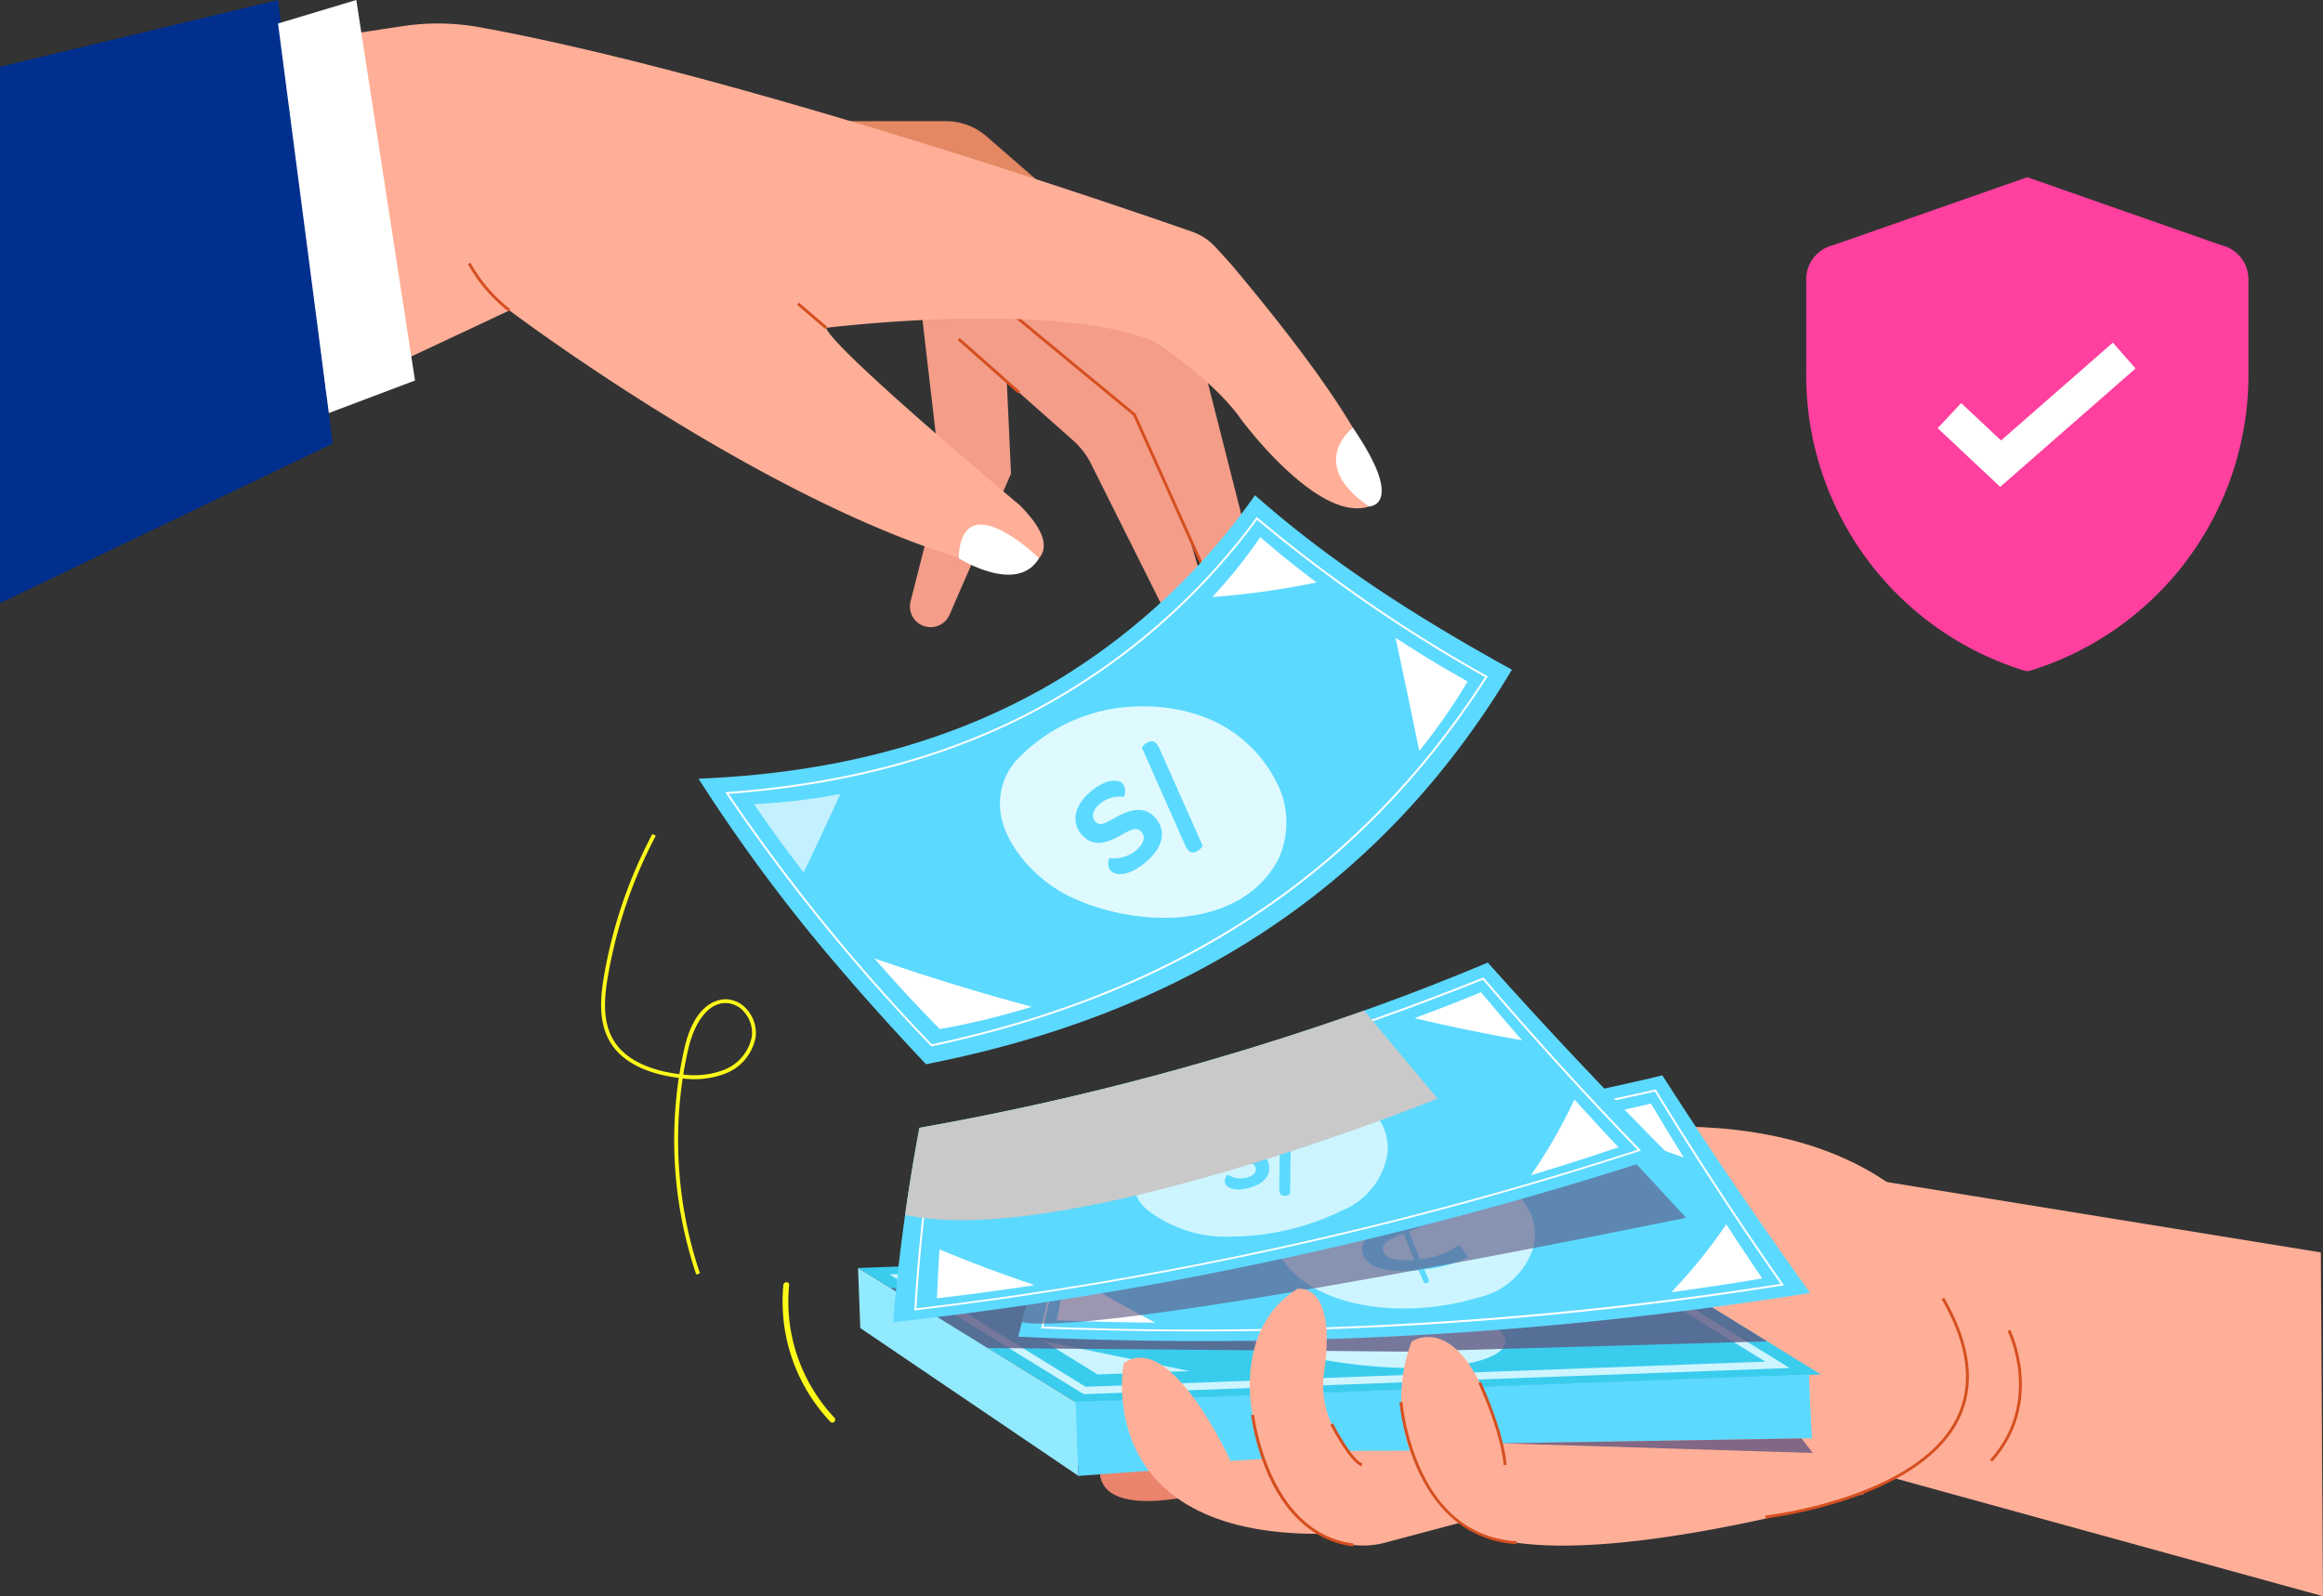 <svg xmlns="http://www.w3.org/2000/svg" width="218.61" height="150.249" viewBox="0 0 218.61 150.249"><rect x="0" y="0" width="218.61" height="150.249" fill="#333333" stroke="none"/><defs><style>.a{fill:#ffaf97;}.b{fill:#ea846c;}.c{fill:#f49d89;}.d{fill:#d54f1f;}.e{fill:#e48863;}.f{fill:#fff;}.g{fill:#002f8e;}.h{fill:#fff91a;}.i{fill:#3acced;}.j{fill:#ccf5ff;}.k{fill:#b3dd72;}.l{fill:#5cd9ff;}.m{fill:#92eaff;}.n{opacity:0.78;}.n,.p,.q{mix-blend-mode:multiply;isolation:isolate;}.o{fill:#5d547f;}.p{opacity:0.61;}.r{fill:#c9c9c9;}.s{fill:#defaff;}.t{opacity:0.63;}.u{fill:#ff409e;}</style></defs><g transform="translate(-72.412 -22.003)"><g transform="translate(72.412 22.003)"><g transform="translate(144.069 106.042)"><path class="a" d="M8017.77-534.187s26.237-7.12,38.58,8.28c0,0,12.36,23.181-16.524,26.833Z" transform="translate(-8017.77 535.831)"/></g><g transform="translate(103.492 133.71)"><path class="b" d="M7804.726-377.017s-10.894,3.047-9.827-2.9l5.149-3.9,4.678,4.192Z" transform="translate(-7794.825 383.815)"/></g><g transform="translate(86.635 28.587)"><path class="c" d="M7703.717-959.909l12.829,11.376a7.4,7.4,0,0,1,1.708,2.226l6.669,13.338a2.156,2.156,0,0,0,2.665,1.062h0a2.156,2.156,0,0,0,1.333-2.63l-5.16-17.679-9.178-9.178h-12.378Z" transform="translate(-7702.206 961.394)"/></g><g transform="translate(95.139 24.798)"><path class="c" d="M7748.932-977.581l11.62,9.6,8.553,19.049a1.93,1.93,0,0,0,2.358,1.045h0a1.931,1.931,0,0,0,1.275-2.312l-6.123-24.1-14.567-7.915Z" transform="translate(-7748.932 982.212)"/></g><g transform="translate(95.052 29.324)"><path class="d" d="M7768.589-928.537l-8.539-19.02-11.6-9.579.174-.21,11.645,9.619.013.029,8.552,19.049Z" transform="translate(-7748.455 957.346)"/></g><g transform="translate(85.631 26.229)"><path class="c" d="M7697.693-971.99l1.937,16.672-2.881,11.357a1.942,1.942,0,0,0,1.1,2.252h0a1.941,1.941,0,0,0,2.564-1l5.788-13.283-.842-18.356Z" transform="translate(-7696.689 974.348)"/></g><g transform="translate(73.247 11.41)"><path class="e" d="M7628.647-1055.772h15.791a5.746,5.746,0,0,1,3.764,1.4l9.158,7.942H7643Z" transform="translate(-7628.647 1055.772)"/></g><g transform="translate(90.123 31.803)"><rect class="d" width="0.273" height="7.605" transform="matrix(0.663, -0.748, 0.748, 0.663, 0, 0.204)"/></g><g transform="translate(0 2.214)"><path class="a" d="M7226.207-1056.776l47.943-22.516s26.9,20.335,46.985,24.5c0,0,6.694-.505,1.011-6.189,0,0-17.683-14.777-18.188-16.672,0,0,21.345-2.652,30.818,1.263,0,0,5.557,3.537,8.209,7.326,0,0,8.083,10.989,12.883,7.831,0,0,2.9-2.526-13.767-22.356l-1.468-1.622a5.464,5.464,0,0,0-2.251-1.494c-7.314-2.553-43.405-14.943-67-19.235a22.133,22.133,0,0,0-7.271-.112l-37.907,5.73Z" transform="translate(-7226.207 1106.297)"/></g><g transform="translate(125.731 40.267)"><path class="f" d="M7918.6-897.219s-4.436,3.34,1.523,7.408C7920.121-889.811,7923.624-889.867,7918.6-897.219Z" transform="translate(-7917.011 897.219)"/></g><g transform="translate(90.213 49.377)"><path class="f" d="M7729.438-844s-7.275-7.117-7.57,0C7721.868-844,7727.367-840.511,7729.438-844Z" transform="translate(-7721.868 847.166)"/></g><g transform="translate(44.034 24.735)"><path class="d" d="M7471.97-977.967a14.82,14.82,0,0,1-3.83-4.467l.242-.127a14.515,14.515,0,0,0,3.748,4.374Z" transform="translate(-7468.141 982.561)"/></g><g transform="translate(75.01 28.483)"><rect class="d" width="0.273" height="3.493" transform="translate(0 0.207) rotate(-49.397)"/></g><path class="g" d="M7252.373-1118.46l5.133,41.754-31.3,15.02v-50.487Z" transform="translate(-7226.207 1118.46)"/><g transform="translate(26.166)"><path class="f" d="M7369.973-1116.247l7.364-2.214,5.525,35.817-8.109,3.062Z" transform="translate(-7369.973 1118.46)"/></g><g transform="translate(56.57 78.503)"><path class="h" d="M7545.971-645.671a39.652,39.652,0,0,1-1.642-18.512q-.253-.032-.518-.073c-1.985-.31-4.625-1.129-5.924-3.265-1.152-1.895-.944-4.255-.588-6.314a44.789,44.789,0,0,1,4.539-13.306l.322.17a44.405,44.405,0,0,0-4.5,13.2c-.345,1.992-.551,4.271.539,6.063,1.228,2.017,3.761,2.8,5.67,3.1q.264.041.518.073.2-1.249.481-2.477c1-4.353,3.294-4.6,3.977-4.57a2.693,2.693,0,0,1,1.932,1,3.35,3.35,0,0,1,.789,2.517,4.579,4.579,0,0,1-3.027,3.536,8.245,8.245,0,0,1-3.846.394,39.292,39.292,0,0,0,1.625,18.354Zm-1.224-18.832a7.887,7.887,0,0,0,3.659-.374,4.214,4.214,0,0,0,2.8-3.24,2.979,2.979,0,0,0-.7-2.238,2.337,2.337,0,0,0-1.67-.872c-1.911-.077-3.12,2.162-3.607,4.287Q7544.944-665.732,7544.747-664.5Z" transform="translate(-7537.018 687.141)"/></g><g transform="translate(65.736 46.616)"><g transform="translate(15.013 70.137)"><path class="i" d="M7669.865-474.379l3.081,1.9,9.134,5.632h0l8.256,5.09,70.136-2.6-5.053-3.117-9.928-6.121-5.49-3.385Z" transform="translate(-7669.865 476.98)"/></g><g transform="translate(17.957 70.881)"><path class="j" d="M7752.294-472.193l16.177,9.971-63.962,2.372-16.176-9.971,63.961-2.372m.184-.7-66.439,2.464,18.288,11.273,66.439-2.464-18.288-11.273Z" transform="translate(-7686.038 472.89)"/></g><g transform="translate(45.788 73.296)"><path class="j" d="M7860.481-450.752a50.9,50.9,0,0,1-15.673-2.613c-4.387-1.533-5.894-3.084-5.853-3.947.033-.683,1.052-1.319,2.794-1.745a25.324,25.324,0,0,1,5.783-.564,51.835,51.835,0,0,1,15.953,2.6c2.625.918,5.667,2.476,5.6,3.847-.035.733-1.109,1.411-2.948,1.861a24.673,24.673,0,0,1-5.657.561Z" transform="translate(-7838.954 459.622)"/></g><g transform="translate(75.408 71.547)"><path class="k" d="M8001.7-468.916l8.629-.32,5.1,3.144Z" transform="translate(-8001.697 469.236)"/></g><g transform="translate(32.455 79.614)"><path class="j" d="M7779.429-422.087l-8.629.32-5.1-3.145Z" transform="translate(-7765.699 424.911)"/></g><g transform="translate(20.705 73.511)"><path class="k" d="M7709.768-458.44l-8.627.32,5.1,3.144Z" transform="translate(-7701.141 458.44)"/></g><g transform="translate(34.366 82.759)"><rect class="l" width="70.185" height="5.929" transform="translate(0 2.601) rotate(-2.124)"/></g><g transform="translate(15.014 72.74)"><path class="m" d="M7690.344-450.057l-20.473-12.621.209,5.653,20.535,13.918Z" transform="translate(-7669.871 462.678)"/></g><g class="n" transform="translate(18.094 73.522)"><path class="o" d="M7686.793-457.265l9.134,5.632h0l39.352.339,33.988-.966-9.928-6.121Z" transform="translate(-7686.793 458.381)"/></g><g transform="translate(30.092 54.605)"><path class="l" d="M7758.055-555.4a174.253,174.253,0,0,0-5.339,17.679,362.49,362.49,0,0,0,74.521-4.11c-4.818-6.715-9.452-13.521-13.909-20.481A253.53,253.53,0,0,1,7758.055-555.4Z" transform="translate(-7752.716 562.316)"/><g transform="translate(2.144 1.322)"><path class="f" d="M7779.051-532.276q-7.154,0-14.443-.273l-.109,0,.024-.107c1.19-5.343,2.652-10.7,4.345-15.909l.02-.062h.065a259.054,259.054,0,0,0,53.33-6.406l.064-.015.034.056c3.739,6.121,7.759,12.267,11.948,18.268l.083.119-.144.023A349.67,349.67,0,0,1,7779.051-532.276Zm-14.327-.451a354.688,354.688,0,0,0,69.371-4.016c-4.148-5.948-8.13-12.037-11.837-18.1a259.222,259.222,0,0,1-53.238,6.394C7767.349-543.3,7765.9-538.007,7764.724-532.726Z" transform="translate(-7764.498 555.051)"/></g><g transform="translate(24.387 7.544)"><path class="j" d="M7898.6-506.467c-4.835,0-8.831-1.453-10.963-3.986a3.544,3.544,0,0,1-.8-3.345c.532-1.988,3.126-4.786,6.546-6.028a17.515,17.515,0,0,1,5.915-1.041,14.627,14.627,0,0,1,9.577,3.356,5.134,5.134,0,0,1,1.955,5.159,6.988,6.988,0,0,1-5.223,4.851l-.026.007a23.984,23.984,0,0,1-6.977,1.027Z" transform="translate(-7886.705 520.867)"/><g transform="translate(7.139 2.702)"><path class="l" d="M7930.364-497.859a7.715,7.715,0,0,1-1.644-.172,3.583,3.583,0,0,1-1.031-.415,2.2,2.2,0,0,1-.6-.5,1.783,1.783,0,0,1-.27-.517,1.232,1.232,0,0,1-.063-.516,2.157,2.157,0,0,1,.086-.44,1.012,1.012,0,0,1,.309-.415c.146-.135.218-.2.36-.339a2.753,2.753,0,0,1,.552-.322c.218-.111.326-.166.542-.278.106-.053.335-.144.684-.274l.646-.242.681-.261a8.916,8.916,0,0,0,1.765-.841.677.677,0,0,0,.344-.854,1.31,1.31,0,0,0-1.129-.7,6.074,6.074,0,0,0-1.951.026,12.046,12.046,0,0,0-3.221,1.206c-.2-.423-.3-.634-.494-1.056a8.957,8.957,0,0,1,1.512-.607,14.368,14.368,0,0,1,2.035-.494,9.262,9.262,0,0,1,2.058-.137,4.589,4.589,0,0,1,1.519.307,3.589,3.589,0,0,1,.96.578,1.974,1.974,0,0,1,.531.706,1.021,1.021,0,0,1,.057.727,1.516,1.516,0,0,1-.324.581,2.919,2.919,0,0,1-.779.532c-.377.2-.684.344-.916.439s-.61.248-1.134.457c-.481.192-.875.346-1.177.463a6.7,6.7,0,0,0-.893.425,1.52,1.52,0,0,0-.593.519.665.665,0,0,0-.044.573q.214.6,1.2.767a7.606,7.606,0,0,0,2.327-.016,7.692,7.692,0,0,0,3.643-1.363c.316.47.478.706.8,1.178a11.837,11.837,0,0,1-4.018,1.118A15.215,15.215,0,0,1,7930.364-497.859Z" transform="translate(-7925.928 506.02)"/></g><g transform="translate(9.985 1.636)"><path class="l" d="M7945.57-501.483a.265.265,0,0,1-.244-.161,103.642,103.642,0,0,1-3.747-9.888.265.265,0,0,1,.168-.334.265.265,0,0,1,.334.168,103.088,103.088,0,0,0,3.731,9.846.265.265,0,0,1-.139.347A.264.264,0,0,1,7945.57-501.483Z" transform="translate(-7941.565 511.879)"/></g></g><g transform="translate(61.456 14.016)"><path class="f" d="M8090.376-478.912c3.452-.472,5.164-.731,8.554-1.294-1.38-2.042-2.058-3.064-3.385-5.1A48.925,48.925,0,0,1,8090.376-478.912Z" transform="translate(-8090.376 485.308)"/></g><g transform="translate(52.968 2.658)"><path class="f" d="M8043.741-546.289c2.662-.533,3.977-.818,6.571-1.422,1.211,2.031,1.83,3.047,3.093,5.082C8049.3-544.074,8047.37-544.809,8043.741-546.289Z" transform="translate(-8043.741 547.711)"/></g><g transform="translate(3.618 18.554)"><path class="f" d="M7781.864-455.645c-3.692-.04-5.546-.086-9.269-.228.361-1.806.551-2.706.959-4.5C7776.644-458.49,7778.305-457.541,7781.864-455.645Z" transform="translate(-7772.595 460.372)"/></g><g transform="translate(6.738 8.396)"><path class="f" d="M7798.4-516.183c-2.956.12-4.447.159-7.446.195-.512,1.766-.757,2.652-1.223,4.43A87.23,87.23,0,0,0,7798.4-516.183Z" transform="translate(-7789.734 516.183)"/></g></g><g class="p" transform="translate(30.432 62.153)"><path class="o" d="M7811.669-520.848l5.416,5.854s-54.883,11.331-62.5,9.831l1.056-4.586Z" transform="translate(-7754.582 520.848)"/></g><g transform="translate(18.309 43.989)"><path class="l" d="M7687.975-586.791a362.63,362.63,0,0,0,72.94-15.829q-8.73-8.8-16.972-18.024-5.789,2.432-11.649,4.521a261.028,261.028,0,0,1-41.841,11.032q-.771,4.076-1.344,8.186Q7688.395-591.868,7687.975-586.791Z" transform="translate(-7687.975 620.645)"/><g transform="translate(1.997 1.401)"><path class="f" d="M7698.946-581.594l.007-.109c.333-5.476.931-10.992,1.777-16.4l.01-.064.064-.011a258.836,258.836,0,0,0,51.647-14.748l.061-.025.042.05c4.658,5.456,9.6,10.89,14.684,16.151l.1.1-.138.045a354.623,354.623,0,0,1-68.146,14.988Zm1.954-16.412c-.834,5.341-1.426,10.792-1.759,16.205a354.424,354.424,0,0,0,67.865-14.922c-5.037-5.215-9.93-10.6-14.547-16.005A259,259,0,0,1,7700.9-598.006Z" transform="translate(-7698.946 612.946)"/></g><g transform="translate(22.613 10.971)"><path class="j" d="M7821.568-545.546a12.072,12.072,0,0,1-8.006-2.488,3.539,3.539,0,0,1-1.322-3.176c.211-2.047,2.331-5.22,5.512-6.987a17.336,17.336,0,0,1,8.274-2.171,14.068,14.068,0,0,1,7.39,2.011,5.135,5.135,0,0,1,2.744,4.785,6.987,6.987,0,0,1-4.393,5.614l-.024.012a23.924,23.924,0,0,1-10.174,2.4Z" transform="translate(-7812.219 560.367)"/><g transform="translate(7.819 3.189)"><g transform="translate(0 1.216)"><path class="l" d="M7855.972-530.818a.8.8,0,0,1,.281-.753,2.268,2.268,0,0,0,1.824.26c.64-.191.908-.533.783-.949-.144-.482-.706-.395-1.379-.347-.92.067-1.9,0-2.228-1.1-.3-1,.309-1.9,1.6-2.289s2.083-.052,2.219.4a.835.835,0,0,1-.3.786,2.015,2.015,0,0,0-1.626-.237c-.59.177-.856.528-.739.917.139.466.633.363,1.342.314,1.036-.075,2,.079,2.307,1.092.32,1.071-.271,1.936-1.691,2.36S7856.118-530.327,7855.972-530.818Z" transform="translate(-7855.178 536.164)"/></g><g transform="translate(5.907)"><path class="l" d="M7887.671-535.38a1.393,1.393,0,0,1-.038-.369l.108-6.934a.505.505,0,0,1,.237-.116c.24-.072.618-.112.737.287a1.554,1.554,0,0,1,.038.368l-.1,6.931a.553.553,0,0,1-.237.116C7888.167-535.021,7887.791-534.981,7887.671-535.38Z" transform="translate(-7887.634 542.845)"/></g></g></g><g transform="translate(60.025 12.889)"><path class="f" d="M8017.77-542.7c3.333-1.011,4.983-1.538,8.243-2.629-1.685-1.8-2.517-2.7-4.149-4.5A49.039,49.039,0,0,1,8017.77-542.7Z" transform="translate(-8017.77 549.829)"/></g><g transform="translate(49.065 2.792)"><path class="f" d="M7957.552-602.865c2.544-.947,3.8-1.436,6.264-2.442,1.517,1.814,2.289,2.721,3.858,4.53C7963.393-601.555,7961.369-601.976,7957.552-602.865Z" transform="translate(-7957.552 605.307)"/></g><g transform="translate(4.13 27.011)"><path class="f" d="M7719.856-468.884c-3.652.544-5.491.792-9.189,1.24.071-1.84.118-2.76.238-4.6C7714.253-470.869,7716.042-470.194,7719.856-468.884Z" transform="translate(-7710.667 472.239)"/></g><g transform="translate(4.827 15.428)"><path class="f" d="M7722.324-535.876c-2.9.586-4.365.859-7.321,1.368-.227,1.824-.327,2.738-.506,4.568A87.27,87.27,0,0,0,7722.324-535.876Z" transform="translate(-7714.497 535.876)"/></g></g><g class="q" transform="translate(19.444 48.51)"><path class="r" d="M7694.21-576.588c14.965,3.346,50.1-10.935,50.1-10.935l-6.915-8.284a261.042,261.042,0,0,1-41.841,11.032Q7694.783-580.7,7694.21-576.588Z" transform="translate(-7694.21 595.806)"/></g><g transform="translate(0 0)"><path class="l" d="M7587.378-835.655a156.411,156.411,0,0,0,13.175,17.727c2.656,3.117,5.406,6.155,8.234,9.15,23.746-4.654,42.6-16.161,55.135-37.136-8.6-4.746-16.794-9.9-24.177-16.422a62.053,62.053,0,0,1-18.529,17.366C7611.414-839.077,7600.067-836.167,7587.378-835.655Z" transform="translate(-7587.378 862.336)"/><g transform="translate(2.517 2.049)"><path class="f" d="M7620.59-801.247l-.035-.037a177.553,177.553,0,0,1-19.263-23.761l-.085-.13.155-.011c10.7-.794,19.831-3.16,27.917-7.232A62.034,62.034,0,0,0,7651.165-851l.059-.078.074.064a139.1,139.1,0,0,0,21.581,14.89l.083.048-.051.08c-11.815,18.433-28.913,29.8-52.27,34.738Zm-19.061-23.769a177.62,177.62,0,0,0,19.123,23.57c23.247-4.93,40.275-16.238,52.053-34.567a139.249,139.249,0,0,1-21.453-14.8,62.185,62.185,0,0,1-21.891,18.556C7621.291-828.192,7612.185-825.823,7601.529-825.016Z" transform="translate(-7601.206 851.077)"/></g><g transform="translate(28.363 19.87)"><path class="s" d="M7758.648-733.259a21.1,21.1,0,0,1-8.645-1.9c-3.391-1.588-6.138-4.766-6.681-7.729a6.145,6.145,0,0,1,1.845-5.61,16.161,16.161,0,0,1,11.605-4.664,16.1,16.1,0,0,1,5.351.889,12.618,12.618,0,0,1,7.367,6.761,8.234,8.234,0,0,1-.141,6.876c-2.594,4.68-7.816,5.38-10.7,5.38Z" transform="translate(-7743.215 753.166)"/><g transform="translate(7.109 3.293)"><path class="l" d="M7785.556-706.257a1.156,1.156,0,0,1-.087-1.158,3.276,3.276,0,0,0,2.547-.762c.722-.637.866-1.248.453-1.717-.479-.544-1.164-.091-2.018.378-1.165.644-2.491,1.146-3.583-.092-.992-1.125-.744-2.678.72-3.969s2.7-1.328,3.151-.812a1.207,1.207,0,0,1,.084,1.21,2.909,2.909,0,0,0-2.275.672c-.666.587-.8,1.208-.413,1.648.463.525,1.048.092,1.947-.4,1.313-.724,2.675-1.108,3.684.036,1.067,1.21.814,2.7-.79,4.115S7786.044-705.7,7785.556-706.257Z" transform="translate(-7782.271 718.406)"/><path class="l" d="M7820.977-724.857a1.982,1.982,0,0,1-.272-.46l-4.051-9.15c-.017-.019.09-.163.24-.3.272-.24.742-.52,1.139-.07a2.16,2.16,0,0,1,.272.46l4.061,9.142a.814.814,0,0,1-.24.3C7821.843-724.687,7821.374-724.407,7820.977-724.857Z" transform="translate(-7810.395 735.071)"/></g></g><g transform="translate(65.592 13.415)"><path class="f" d="M7949.992-777.978a55.3,55.3,0,0,0,4.551-6.539c-2.851-1.617-4.207-2.445-6.783-4.114C7948.678-784.364,7949.125-782.233,7949.992-777.978Z" transform="translate(-7947.76 788.632)"/></g><g transform="translate(48.339 3.944)"><path class="f" d="M7852.967-835.025a46.775,46.775,0,0,0,4.527-5.641c1.99,1.706,3.049,2.562,5.3,4.265A77.319,77.319,0,0,1,7852.967-835.025Z" transform="translate(-7852.967 840.666)"/></g><g transform="translate(16.548 43.601)"><path class="f" d="M7693.114-618.231a69.423,69.423,0,0,1-8.667,2.1c-2.6-2.667-3.828-4-6.151-6.65C7683.212-621.073,7688.089-619.578,7693.114-618.231Z" transform="translate(-7678.297 622.777)"/></g><g class="t" transform="translate(5.219 28.126)"><path class="f" d="M7624.175-707.8a59.607,59.607,0,0,1-8.124.949c1.747,2.54,2.681,3.83,4.678,6.43C7622.126-703.355,7622.814-704.831,7624.175-707.8Z" transform="translate(-7616.051 707.8)"/></g></g><g transform="translate(35.589 85.795)"><path class="l" d="M7783.083-384.433s50.845-3.99,69.1-2.161l-.245-4.354-46.484,1.679-22.542.575Z" transform="translate(-7782.914 390.948)"/></g></g><g transform="translate(105.581 127.802)"><path class="a" d="M7822.062-406.9l-5.542.337s-5.592-12.367-10.056-9.192c0,0-3.146,16.181,18.521,16.057l-.777-5.779Z" transform="translate(-7806.304 416.272)"/></g><g transform="translate(117.615 121.307)"><path class="a" d="M7893.289-430.227l-8.091,2.154a8.144,8.144,0,0,1-8.6-2.923,21.617,21.617,0,0,1-3.918-9.084s-1.846-8.054,4.205-11.862c0,0,3.755-.8,2.53,7.842a8.609,8.609,0,0,0,1.465,6.193c.267.376.57.779.919,1.208l8.158-.029Z" transform="translate(-7872.419 451.962)"/></g><g transform="translate(131.837 125.853)"><path class="a" d="M7994.146-412.225s-31.082,9.146-38.474,2.373a15.2,15.2,0,0,1-4.1-16.707s5.034-3.505,8.429,9.576l30.639-.5-.355-7.364Z" transform="translate(-7950.562 426.986)"/></g><g transform="translate(174.878 110.826)"><path class="a" d="M8188.87-481.663l41.9,11.541-.2-32.36-43.529-7.062Z" transform="translate(-8187.042 509.544)"/></g><g transform="translate(117.744 133.173)"><path class="d" d="M7882.723-374.379c-3.407-.427-6.147-2.7-7.923-6.581a21.429,21.429,0,0,1-1.669-5.772l.271-.031c.013.111,1.346,11.109,9.355,12.113Z" transform="translate(-7873.13 386.763)"/></g><g transform="translate(131.703 131.966)"><path class="d" d="M7960.83-380.012c-4.091-.26-7.292-2.657-9.256-6.933a21.461,21.461,0,0,1-1.746-6.43l.272-.022a21.183,21.183,0,0,0,1.725,6.344c1.948,4.234,4.983,6.511,9.023,6.768Z" transform="translate(-7949.827 393.396)"/></g><g transform="translate(166.11 122.143)"><path class="d" d="M8138.9-426.577l-.029-.271c.142-.016,14.194-1.641,17.967-9.106,1.6-3.166,1.142-6.96-1.362-11.276l.235-.137c2.554,4.4,3.015,8.283,1.37,11.537C8153.238-428.234,8139.04-426.593,8138.9-426.577Z" transform="translate(-8138.868 447.368)"/></g><g transform="translate(187.274 125.162)"><path class="d" d="M8255.355-418.349l-.2-.182c4.909-5.462,1.686-12.057,1.652-12.123l.244-.122C8257.082-430.71,8260.392-423.952,8255.355-418.349Z" transform="translate(-8255.152 430.777)"/></g><g transform="translate(139.125 130.086)"><path class="d" d="M7992.986-395.9c-.267-3.2-2.359-7.665-2.38-7.71l.246-.117c.021.045,2.135,4.551,2.406,7.8Z" transform="translate(-7990.606 403.723)"/></g><g transform="translate(125.195 133.977)"><path class="d" d="M7916.975-378.3c-1.187-.537-2.839-3.788-2.909-3.926l.244-.123c.017.033,1.677,3.3,2.778,3.8Z" transform="translate(-7914.066 382.349)"/></g><g class="n" transform="translate(141.272 135.396)"><path class="o" d="M8002.4-374.091l29.322.911-1.051-1.37Z" transform="translate(-8002.403 374.55)"/></g><g transform="translate(122.084 121.326)"><path class="f" d="M7896.978-451.854" transform="translate(-7896.978 451.854)"/></g><g transform="translate(73.642 120.697)"><g transform="translate(0)"><path class="h" d="M7630.9-455.052a16.466,16.466,0,0,0,4.421,12.872c.24.254.623-.13.383-.383a15.94,15.94,0,0,1-4.262-12.489c.034-.347-.508-.344-.542,0Z" transform="translate(-7630.821 455.311)"/></g></g></g><g transform="translate(245.385 28.685)"><path class="u" d="M1583.11,750.918h0a1.013,1.013,0,0,1-.6,0h0A29.126,29.126,0,0,1,1562,723.1v-9a3.321,3.321,0,0,1,2.595-3.241l18.213-6.381,18.212,6.381a3.32,3.32,0,0,1,2.6,3.241v9A29.125,29.125,0,0,1,1583.11,750.918Z" transform="translate(-1565 -694.479)"/><g transform="translate(9.374 25.566)"><path class="f" d="M1584.473,738.927l-5.885-5.528,2.216-2.36,3.747,3.519,10.527-9.211,2.132,2.437Z" transform="translate(-1578.588 -725.346)"/></g></g></g></svg>